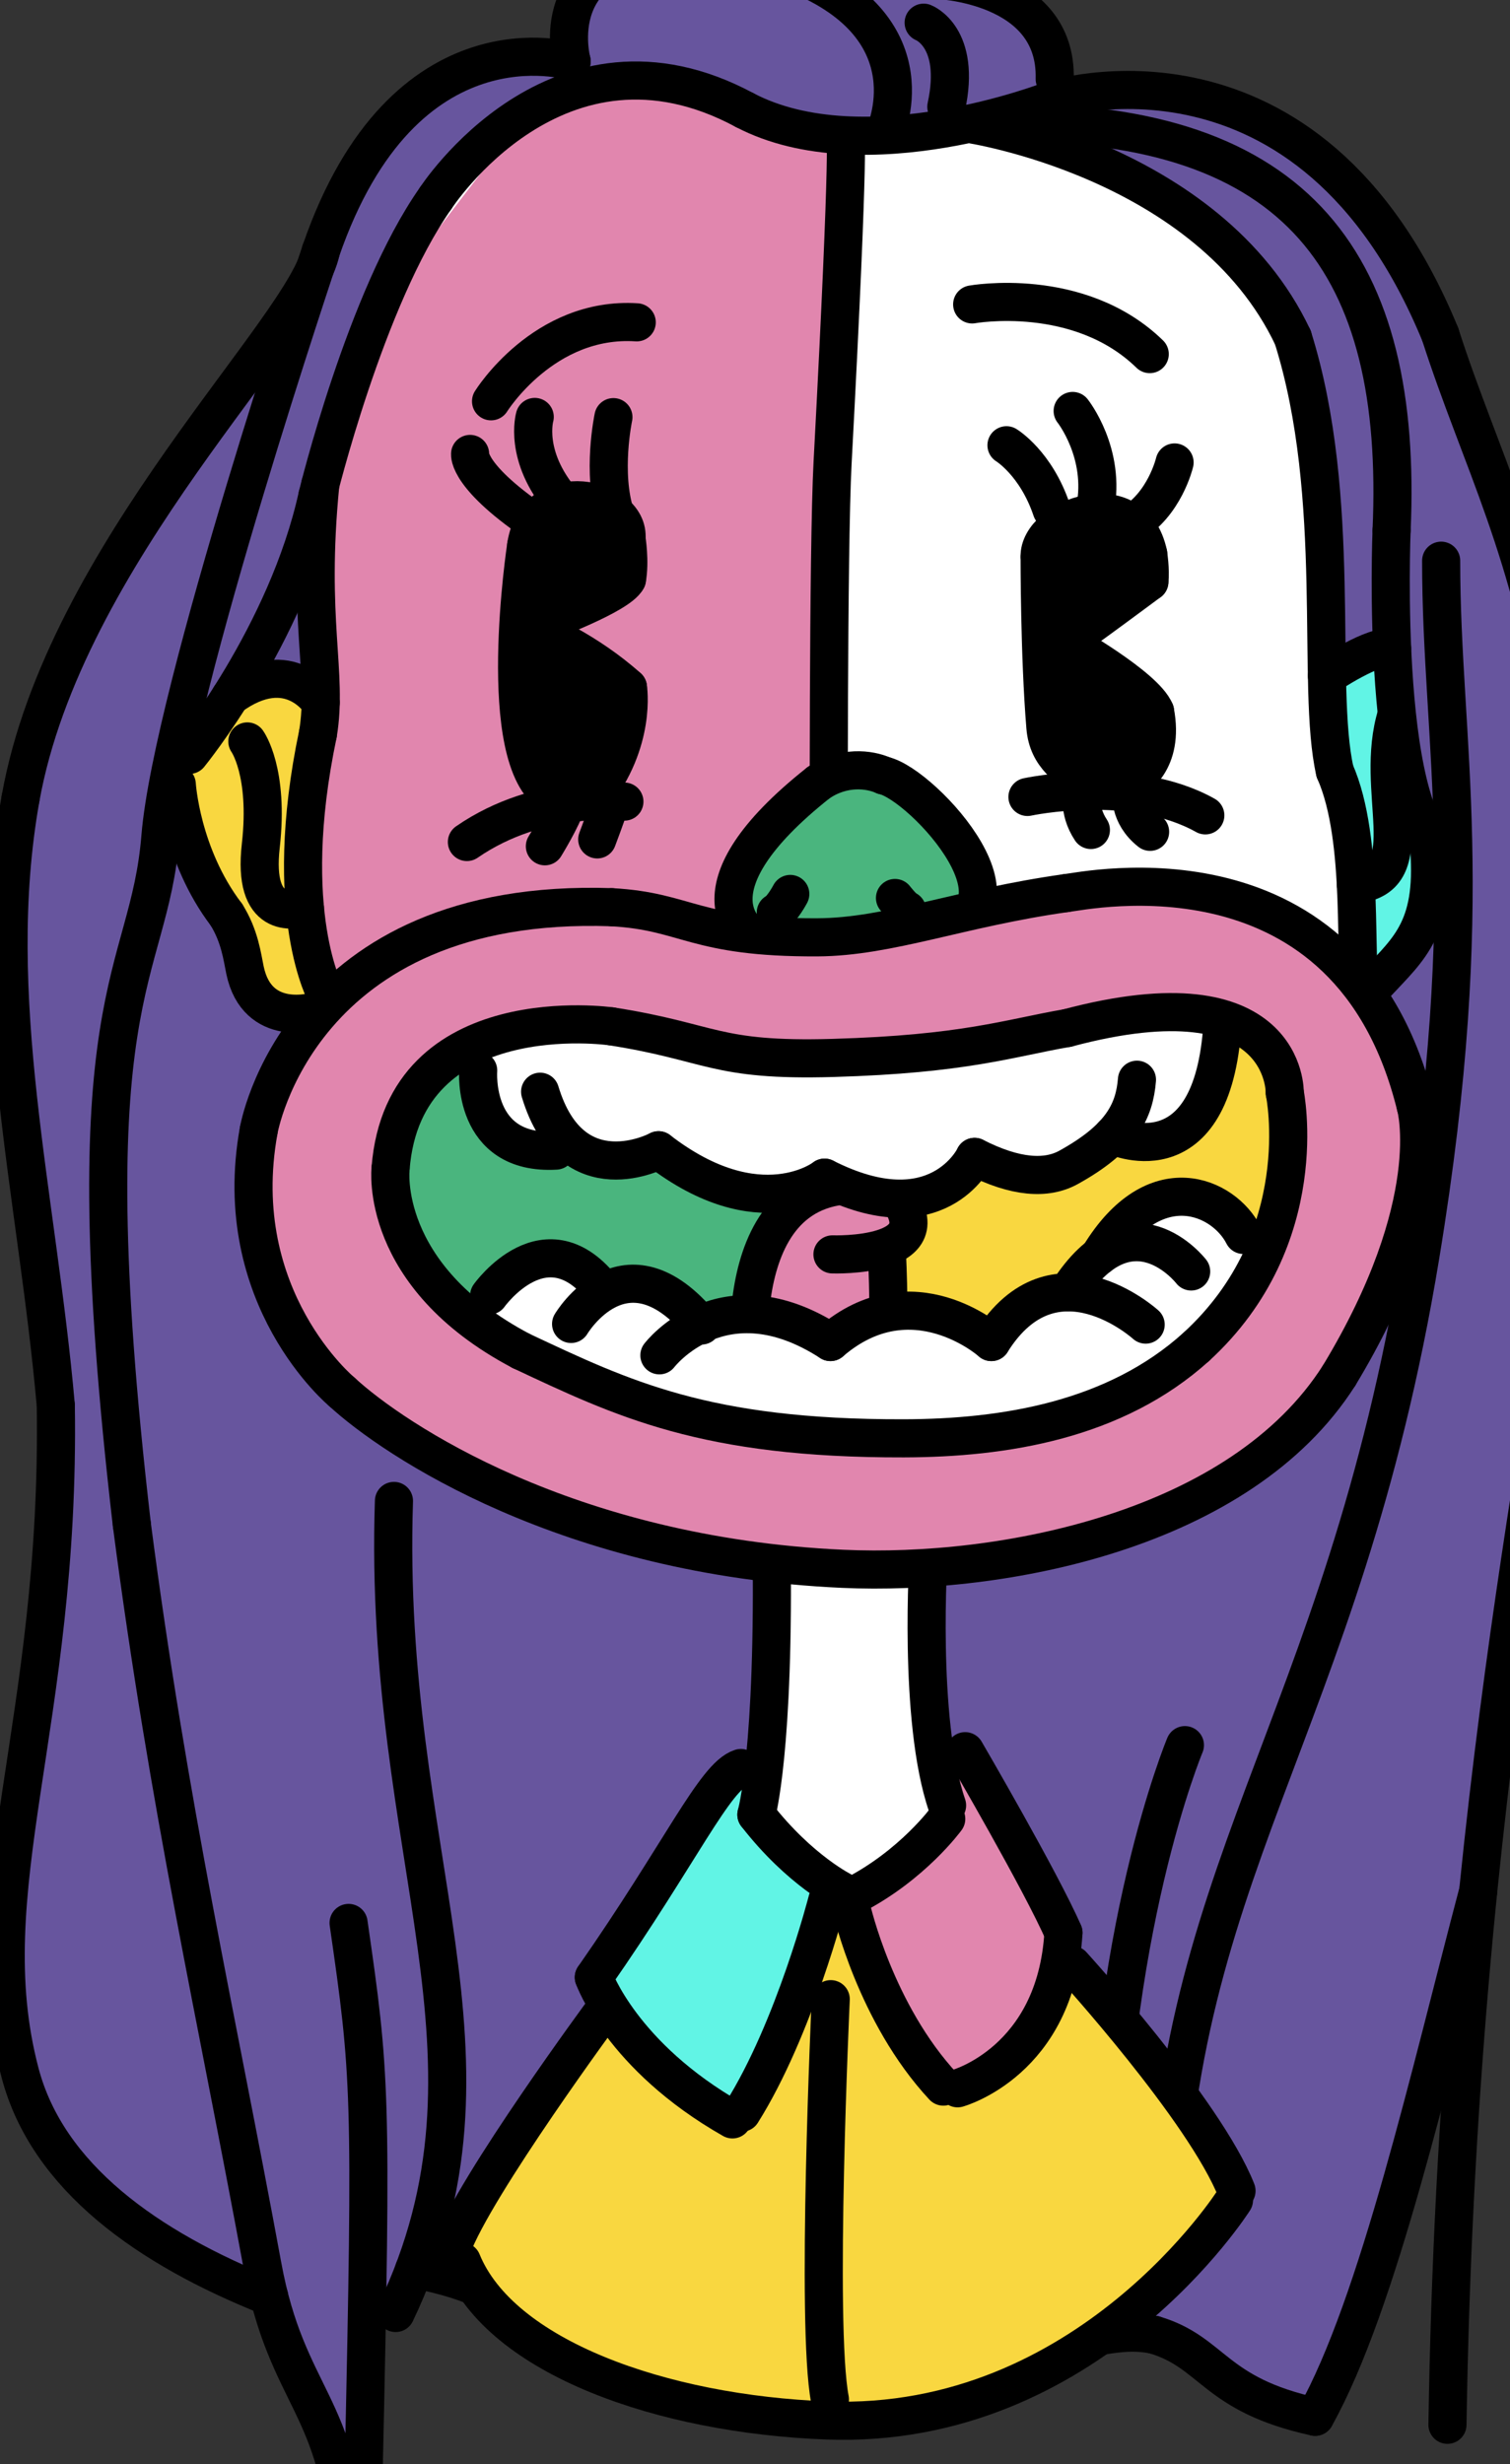 <?xml version="1.0" encoding="utf-8"?>
<!-- Generator: Adobe Illustrator 19.2.1, SVG Export Plug-In . SVG Version: 6.00 Build 0)  -->
<svg version="1.1" xmlns="http://www.w3.org/2000/svg" xmlns:xlink="http://www.w3.org/1999/xlink" x="0px" y="0px"
	 viewBox="0 0 337.006 549.587" style="enable-background:new 0 0 337.006 549.587;" xml:space="preserve">
<rect x="0" y="0" width="337.006" height="549.587" fill="#333333" stroke="none"/>
<g id="n3001">
	<g>
		<g>
			<polygon style="fill-rule:evenodd;clip-rule:evenodd;fill:#4AB57E;" points="149.507,-11.345 144.547,-18.36 145.06,-28.54 
				152.986,-31.871 156.335,-39.312 158.625,-46.834 167.872,-57.737 180.47,-61.795 194.12,-61.245 206.28,-56.057 
				214.995,-46.298 218.796,-40.971 217.759,-32.694 222.921,-24.846 222.237,-15.932 213.6,-8.951 208.767,-4.498 199.955,-5.061 
				189.348,-5.013 172.291,-6.44 159.703,-8.784 149.507,-11.345 			"/>
			<path style="fill-rule:evenodd;clip-rule:evenodd;fill:#67559E;" d="M131.508,19.201l-7.081-6.162l-1.445-7.93l4.645-6.014
				l8.242-4.562l15.631-5.378l8.204,2.06l9.848,1.834l8.24,1.17l11.557,0.768l10.607-0.048c0,0,6.74,0.431,7.776,0.497
				c1.036,0.065,10.422,1.655,10.422,1.655l7.58,2.062l5.711,5.967l3.118,5.898l0.831,6.608l-0.75,4.688l-8.315,2.743l-11.098,2.764
				l-11.791,1.869l-11.079,0.588l-11.226-0.904l-10.248-2.706l-11.015-5.076l-9.763-2.864l-9.698-0.745L131.508,19.201
				L131.508,19.201z"/>
			<path style="fill-rule:evenodd;clip-rule:evenodd;fill:#FFFFFF;" d="M72.829,222.001L69,209.492l-1.365-16.408l1.062-16.053
				l2.409-14.314l1.252-15.812l-1.824-13.287l1.261-13.338l1.061-17.269l5.159-16.847l7.744-20.517l11.447-21.396l14.69-15.376
				c0,0,15.004-8.326,16.027-8.65c1.024-0.325,16.076-1.967,16.076-1.967l17.454,3.994l14.557,5.768l16.35,2.258l15.319-1.125
				l15.066-3.101c0,0,9.437,7.598,9.738,6.663c0.302-0.934,16.171,5.359,16.171,5.359l16.103,9.464l13.861,12.568l9.365,11.796
				l2.703,11.075l3.425,19.517l1.457,19.124l0.436,18.908l0.531,20.619l2.038,12.464l2.996,12.416l1.236,16.172l0.245,11.053
				L303.828,225C303.828,225,161.233,253.217,72.829,222.001L72.829,222.001z"/>
			<g>
				<defs>
					<polygon id="SVGID_1_" points="69.906,319.929 74.323,309.744 83.241,296.213 97.841,286.031 109.149,278.353 125.309,276.506 
						139.93,278.861 151.465,279.813 146.067,260.096 150.171,243.227 161.816,228.407 177.448,215.719 189.278,213.286 
						200.743,221.019 214.834,237.242 222.434,253.085 225.432,263.597 221.516,274.258 222.159,278.637 236.79,274.704 
						252.108,273.058 270.375,275.242 286.388,282.68 296.334,291.66 305.244,305.012 310.062,316.305 313.528,310.766 
						312.247,293.774 307.374,275.377 301.754,264.764 305.605,245.017 309.452,213.014 310.702,179.909 309.363,151.071 
						305.335,121.902 297.526,91.22 286.543,63.875 272.934,40.706 252.632,18.95 230.574,6.342 207.679,29.153 186.247,30.403 
						170.886,26.668 143.999,18.259 125.356,21.437 110.532,34.431 96.501,52.726 83.981,78.295 75.621,103.701 70.042,129.572 
						67.428,150.891 66.38,171.134 66.808,199.747 68.73,229.234 70.593,257.627 71.106,275.771 69.697,286.501 66.309,299.526 
						64.626,313.684 69.906,319.929 					"/>
				</defs>
				<clipPath id="SVGID_2_">
					<use xlink:href="#SVGID_1_"  style="overflow:visible;"/>
				</clipPath>
				
					<rect x="11.785" y="-75.083" style="clip-path:url(#SVGID_2_);fill-rule:evenodd;clip-rule:evenodd;fill:#E186AE;" width="176.385" height="486.264"/>
			</g>
			
				<path style="fill-rule:evenodd;clip-rule:evenodd;fill:none;stroke:#000000;stroke-width:8.504;stroke-linecap:round;stroke-linejoin:round;stroke-miterlimit:22.926;" d="
				M188.513,31.059c0.201-2.482,1.278-2.39-2.692,72.113c-1.035,19.417-0.847,90.287-0.847,90.287"/>
			<path style="fill-rule:evenodd;clip-rule:evenodd;fill:#67559E;" d="M131.508,19.201l-6.036-5.252l-10.9-1.049l-11.969,3.287
				L90.667,24.2l-6.974,7.853l-6.12,9.878l-6.826,16.624L60.109,70.448L45.872,91.656l-17.762,27.758l-13.86,27.228L5.22,174.804
				L1.919,213l2.213,32.95l3.695,28.838l3.769,29.929l0.789,23.414l-1.618,26.841l-2.517,21.303l-3.879,26.174l-2.754,23.878
				l0.211,21.324l4.053,19.414l7.004,14.278l9.613,10.413l8.834,6.213l11.569,6.018l8.646,3.67l7.202-1.381l4.288,15.408
				l7.001,15.298l4.608,11.899l6.564,0.146l1.553-11.277l-1.05-12.389l0.213-11.429l7.283,0.021l3.242-7.785l9.564,2.335
				l10.992,4.969l8.951,7.07l8.244,5.016l8.593-0.018l10.17-7.298l7.368-8.083l7.706-4.216l8.599,0.599l6.219,4.489l8.504,7.264
				l8.481,2.989l9.452-1.628l6.319-4.4l9.148-3.381l8.212,4.064l4.549,4.427l7.646,1.274l12.032-1.342l6.793,1.299l10.72,6.917
				l6.736,4.717l7.699,3.497l8.392,2.23l4.182-16.233l9.903-14.196l4.809-20.427l6.706-24.606l3.744-14.484l5.252-8.378
				l-0.311-3.398l1.892-22.331l2.336-23.641l2.899-25.616l3.779-29.719l2.887-21.232l3.772-27.83l2.209-18.398l1.038-11.031
				l3.387,0.022l-0.318-37.333l-0.562-17.811l-1.693-26.484l-3.34-23.331l-3.442-15.728l-5.471-18.531l-5.915-16.438l-6.405-17.143
				l-10.483-25.409l-8.96-13.188l-12.896-12.215l-13.58-7.618l-19.079-4.699l-15.305,0.405l-4.502,8.999l4.318,5.491l12.311,6.38
				l12.821,9.058l10.929,10.557l7.528,9.482l3.309,14.527l3.359,21.226l0.988,15.724l0.311,14.801l0.163,10.874l13.305-4.583
				l2.029,11.616l2.242,15.981l6.957,16.438l-1.633,9.428l-2.522,9.778l-5.204,7.313l-7.595,7.932c0,0-128.578,31.36-231.285-2.331
				c-0.275-0.09-2.017,4.938-2.017,4.938l-8.055,0.043l-6.488-5.632l-2.218-8.568l-3.114-7.405l-4.787-7.636l-4.046-10.138
				l-2.229-11.289l1.685-8.44l7.812-7.354l5.133-8.129l5.628,0.549l5.312,0.311l6.707,2.935l-0.709-11.38l-0.567-14.434
				l0.295-11.458l2.105-14.528l3.68-12.016l4.072-12.281l5.63-14.173l7.279-14.521l9.924-12.294l12.143-11.469L131.508,19.201
				L131.508,19.201z"/>
			<polygon style="fill-rule:evenodd;clip-rule:evenodd;fill:#F9D740;" points="70.915,215.747 67.881,200.4 68.029,187.128 
				69.901,169.874 73.014,159.747 68.378,153.344 62.369,151.721 55.289,153.008 50.04,157.498 45.132,164.611 38.244,171.019 
				40.694,182.508 43.707,191.296 48.123,200.183 52.075,207.704 54.423,214.463 57.001,221.915 62.337,225.606 68.261,225.982 
				72.829,222.001 70.915,215.747 			"/>
			<polygon style="fill-rule:evenodd;clip-rule:evenodd;fill:#61F4E5;" points="296.114,149.055 304.272,146.104 309.418,144.472 
				311.304,154.413 312.569,164.078 313.69,172.068 317.022,183.035 319.143,192.454 319.014,197.934 317.514,206.717 
				312.074,214.145 303.549,220.772 302.995,210.739 302.601,197.275 301.842,188.106 299.939,177.836 297.117,167.394 
				296.291,156.184 296.114,149.055 			"/>
			
				<path style="fill:none;stroke:#000000;stroke-width:8.504;stroke-linecap:round;stroke-linejoin:round;stroke-miterlimit:22.926;" d="
				M158.143-44.623c1.075-8.134,10.011-16.871,25.884-17.447c14.156-0.515,29.775,5.549,34.679,25.322"/>
			
				<path style="fill:none;stroke:#000000;stroke-width:8.504;stroke-linecap:round;stroke-linejoin:round;stroke-miterlimit:22.926;" d="
				M155.329-36.748c-0.31-7.346,20.478-5.704,38.438-11.812"/>
			
				<path style="fill:none;stroke:#000000;stroke-width:8.504;stroke-linecap:round;stroke-linejoin:round;stroke-miterlimit:22.926;" d="
				M150.643-31.873c0,0,42,0.375,50.438-6"/>
			
				<path style="fill:none;stroke:#000000;stroke-width:8.504;stroke-linecap:round;stroke-linejoin:round;stroke-miterlimit:22.926;" d="
				M205.955-18.748c0,0-25.707,3.582-46.323-13.209"/>
			
				<path style="fill:none;stroke:#000000;stroke-width:8.504;stroke-linecap:round;stroke-linejoin:round;stroke-miterlimit:22.926;" d="
				M152.143-10.873c-8.25,0.938-12.938-20.438-1.5-21"/>
			
				<path style="fill:none;stroke:#000000;stroke-width:8.504;stroke-linecap:round;stroke-linejoin:round;stroke-miterlimit:22.926;" d="
				M211.955-34.498c8.625-0.188,21.187,18.938-3.188,30"/>
			
				<path style="fill:none;stroke:#000000;stroke-width:8.504;stroke-linecap:round;stroke-linejoin:round;stroke-miterlimit:22.926;" d="
				M127.579,13.689c0,0-6.645-24.533,24.563-24.562"/>
			
				<path style="fill:none;stroke:#000000;stroke-width:8.504;stroke-linecap:round;stroke-linejoin:round;stroke-miterlimit:22.926;" d="
				M208.767-4.498c0,0-33.562,0.937-56.625-6.375"/>
			
				<path style="fill:none;stroke:#000000;stroke-width:8.504;stroke-linecap:round;stroke-linejoin:round;stroke-miterlimit:22.926;" d="
				M208.767-4.498c0,0,27.188,0.75,26.625,22.125"/>
			
				<path style="fill:none;stroke:#000000;stroke-width:8.504;stroke-linecap:round;stroke-linejoin:round;stroke-miterlimit:22.926;" d="
				M206.143,5.064c0,0,8.437,3.188,5.062,18.75"/>
			
				<path style="fill:none;stroke:#000000;stroke-width:8.504;stroke-linecap:round;stroke-linejoin:round;stroke-miterlimit:22.926;" d="
				M197.33,30.002c0,0,11.069-23.349-19.539-35.782"/>
			
				<path style="fill:none;stroke:#000000;stroke-width:8.504;stroke-linecap:round;stroke-linejoin:round;stroke-miterlimit:22.926;" d="
				M234.643,22.314c0,0-41.625,16.314-68.438,2.25"/>
			
				<path style="fill:none;stroke:#000000;stroke-width:8.504;stroke-linecap:round;stroke-linejoin:round;stroke-miterlimit:22.926;" d="
				M97.205,44.252c0,0,27.187-42.188,69-19.688"/>
			
				<path style="fill:none;stroke:#000000;stroke-width:8.504;stroke-linecap:round;stroke-linejoin:round;stroke-miterlimit:22.926;" d="
				M70.861,110.533c0,0,10.688-44.062,26.345-66.281"/>
			
				<path style="fill:none;stroke:#000000;stroke-width:8.504;stroke-linecap:round;stroke-linejoin:round;stroke-miterlimit:22.926;" d="
				M127.579,13.689c0,0-37.406-11.532-55.969,42.28"/>
			
				<path style="fill:none;stroke:#000000;stroke-width:8.504;stroke-linecap:round;stroke-linejoin:round;stroke-miterlimit:22.926;" d="
				M42.267,168.376c0,0,21.75-26.623,28.594-57.843"/>
			
				<path style="fill:none;stroke:#000000;stroke-width:8.504;stroke-linecap:round;stroke-linejoin:round;stroke-miterlimit:22.926;" d="
				M72.829,222.001c0,0-10.313-18.188-1.875-58.312"/>
			
				<path style="fill:none;stroke:#000000;stroke-width:8.504;stroke-linecap:round;stroke-linejoin:round;stroke-miterlimit:22.926;" d="
				M71.484,108.082c-3,30.375,1.737,42.062-0.529,55.606"/>
			
				<path style="fill:none;stroke:#000000;stroke-width:8.504;stroke-linecap:round;stroke-linejoin:round;stroke-miterlimit:22.926;" d="
				M71.578,156.748c0,0-6.874-11.05-20.155-1.398"/>
			
				<path style="fill:none;stroke:#000000;stroke-width:8.504;stroke-linecap:round;stroke-linejoin:round;stroke-miterlimit:22.926;" d="
				M55.204,165.376c0,0,4.874,6.75,3,23.25c-1.875,16.5,7.308,14.47,9.841,13.797"/>
			
				<path style="fill:none;stroke:#000000;stroke-width:8.504;stroke-linecap:round;stroke-linejoin:round;stroke-miterlimit:22.926;" d="
				M39.454,174.938c0,0,0.937,15.75,11.062,29.062"/>
			
				<path style="fill:none;stroke:#000000;stroke-width:8.504;stroke-linecap:round;stroke-linejoin:round;stroke-miterlimit:22.926;" d="
				M70.392,225.563c0,0-12.985,3.949-15.721-9.198c-0.594-2.851-1.155-7.602-4.154-12.364"/>
			
				<path style="fill:none;stroke:#000000;stroke-width:8.504;stroke-linecap:round;stroke-linejoin:round;stroke-miterlimit:22.926;" d="
				M264.454,389.251c0,0-17.625,42-17.625,108"/>
			
				<path style="fill:none;stroke:#000000;stroke-width:8.504;stroke-linecap:round;stroke-linejoin:round;stroke-miterlimit:22.926;" d="
				M71.611,55.97c-3.376,17.25-57.281,67.405-67.031,122.155"/>
			
				<path style="fill:none;stroke:#000000;stroke-width:8.504;stroke-linecap:round;stroke-linejoin:round;stroke-miterlimit:22.926;" d="
				M12.454,313.5c-4.126-46.875-15.75-90.938-7.875-135.375"/>
			
				<path style="fill:none;stroke:#000000;stroke-width:8.504;stroke-linecap:round;stroke-linejoin:round;stroke-miterlimit:22.926;" d="
				M60.072,512.235c-27.177-10.811-49.478-26.651-55.598-49.901c-10.739-40.797,9.055-77.718,7.98-148.834"/>
			
				<path style="fill:none;stroke:#000000;stroke-width:8.504;stroke-linecap:round;stroke-linejoin:round;stroke-miterlimit:22.926;" d="
				M71.611,55.97c0,0-33.188,98.436-35.813,130.686s-20.249,34.125-6.375,153.375"/>
			
				<path style="fill:none;stroke:#000000;stroke-width:8.504;stroke-linecap:round;stroke-linejoin:round;stroke-miterlimit:22.926;" d="
				M77.797,428.906c4.875,33.75,5.25,37.5,3.375,121.875"/>
			
				<path style="fill:none;stroke:#000000;stroke-width:8.504;stroke-linecap:round;stroke-linejoin:round;stroke-miterlimit:22.926;" d="
				M87.922,334.781c-2.624,79.875,27.751,123.75,0.375,181.125"/>
			
				<path style="fill:none;stroke:#000000;stroke-width:8.504;stroke-linecap:round;stroke-linejoin:round;stroke-miterlimit:22.926;" d="
				M77.797,569.531c-1.729-33.518-13.734-34.377-19.207-64.105c-10.31-55.995-20.936-102.266-29.168-165.395"/>
			
				<path style="fill:none;stroke:#000000;stroke-width:8.504;stroke-linecap:round;stroke-linejoin:round;stroke-miterlimit:22.926;" d="
				M216.165,27.625c0,0,53.632,7.906,72.382,47.656"/>
			
				<path style="fill:none;stroke:#000000;stroke-width:8.504;stroke-linecap:round;stroke-linejoin:round;stroke-miterlimit:22.926;" d="
				M297.922,172.031c-4.312-18.938,1.875-60.938-9.375-96.75"/>
			
				<path style="fill:none;stroke:#000000;stroke-width:8.504;stroke-linecap:round;stroke-linejoin:round;stroke-miterlimit:22.926;" d="
				M303.828,225c-1.875-10.688,0.938-37.5-5.906-52.969"/>
			
				<path style="fill:none;stroke:#000000;stroke-width:8.504;stroke-linecap:round;stroke-linejoin:round;stroke-miterlimit:22.926;" d="
				M307.391,219.188c7.125-7.688,13.312-12.375,11.438-31.5"/>
			
				<path style="fill:none;stroke:#000000;stroke-width:8.504;stroke-linecap:round;stroke-linejoin:round;stroke-miterlimit:22.926;" d="
				M302.601,197.275c15-1.688,3.789-20.825,9.103-37.9"/>
			
				<path style="fill:none;stroke:#000000;stroke-width:8.504;stroke-linecap:round;stroke-linejoin:round;stroke-miterlimit:22.926;" d="
				M310.578,118.312c0,0-2.812,67.501,13.125,72.001"/>
			
				<path style="fill:none;stroke:#000000;stroke-width:8.504;stroke-linecap:round;stroke-linejoin:round;stroke-miterlimit:22.926;" d="
				M296.144,150.753c0,0,10.734-7.293,14.553-6.18"/>
			
				<path style="fill:none;stroke:#000000;stroke-width:8.504;stroke-linecap:round;stroke-linejoin:round;stroke-miterlimit:22.926;" d="
				M224.516,27.374c65.541-0.549,88.689,31.875,86.062,90.938"/>
			
				<path style="fill:none;stroke:#000000;stroke-width:8.504;stroke-linecap:round;stroke-linejoin:round;stroke-miterlimit:22.926;" d="
				M234.643,22.314c0,0,57.625-18.777,86.811,52.31"/>
			
				<path style="fill:none;stroke:#000000;stroke-width:8.504;stroke-linecap:round;stroke-linejoin:round;stroke-miterlimit:22.926;" d="
				M347.891,163.313c-5.812-40.312-17.49-60.855-26.438-88.688"/>
			
				<path style="fill:none;stroke:#000000;stroke-width:8.504;stroke-linecap:round;stroke-linejoin:round;stroke-miterlimit:22.926;" d="
				M352.016,258.938c0,0,0.666-66.689-4.125-95.625"/>
			
				<path style="fill:none;stroke:#000000;stroke-width:8.504;stroke-linecap:round;stroke-linejoin:round;stroke-miterlimit:22.926;" d="
				M323.047,540.843c2.25-145.124,24.924-230.865,28.969-281.905"/>
			
				<path style="fill:none;stroke:#000000;stroke-width:8.504;stroke-linecap:round;stroke-linejoin:round;stroke-miterlimit:22.926;" d="
				M321.64,125.062c-0.02,41.023,8.701,73.981-4.629,154.981c-17.624,107.096-56.499,137.511-56.871,226.019"/>
			
				<path style="fill:none;stroke:#000000;stroke-width:8.504;stroke-linecap:round;stroke-linejoin:round;stroke-miterlimit:22.926;" d="
				M329.909,421.824c-10.766,40.703-22.281,92.036-36.394,117.237"/>
			
				<path style="fill:none;stroke:#000000;stroke-width:8.504;stroke-linecap:round;stroke-linejoin:round;stroke-miterlimit:22.926;" d="
				M257.609,520.78c13.312,3.938,13.125,13.312,35.906,18.281"/>
			
				<path style="fill:none;stroke:#000000;stroke-width:8.504;stroke-linecap:round;stroke-linejoin:round;stroke-miterlimit:22.926;" d="
				M233.525,520.364c6.938,3.75,14.146-1.647,24.084,0.416"/>
			
				<path style="fill:none;stroke:#000000;stroke-width:8.504;stroke-linecap:round;stroke-linejoin:round;stroke-miterlimit:22.926;" d="
				M205.296,519.655c4.247-1.942,7.044-6.764,13.508-6.852c4.524-0.062,9.671,1.249,14.721,7.562"/>
			
				<path style="fill:none;stroke:#000000;stroke-width:8.504;stroke-linecap:round;stroke-linejoin:round;stroke-miterlimit:22.926;" d="
				M178.859,511.03c0,0,12.145,15.452,26.438,8.625"/>
			
				<path style="fill:none;stroke:#000000;stroke-width:8.504;stroke-linecap:round;stroke-linejoin:round;stroke-miterlimit:22.926;" d="
				M151.109,515.718c0,0,13.5-19.5,27.75-4.687"/>
			
				<path style="fill:none;stroke:#000000;stroke-width:8.504;stroke-linecap:round;stroke-linejoin:round;stroke-miterlimit:22.926;" d="
				M92.452,506.167c28.981,5.263,27.512,18.885,40.846,19.907c7.6,0.582,12.55-3.901,17.811-10.357"/>
		</g>
		<g>
			<polygon style="fill-rule:evenodd;clip-rule:evenodd;" points="121.204,175.633 118.592,171.314 116.599,164.273 
				115.575,155.143 115.436,145.604 116.008,134.552 116.999,124.862 118.543,117.863 121.561,113.94 128.142,111.589 
				135.726,113.43 138.953,116.483 139.978,121.299 140.107,127.912 137.671,131.325 129.216,135.735 121.866,138.738 
				122.134,141.508 128.362,144.804 135.267,149.356 140.145,153.32 140.14,159.293 138.866,165.459 137.019,170.217 
				133.284,176.428 130.036,178.835 126.388,179.272 121.204,175.633 			"/>
			<polygon style="fill-rule:evenodd;clip-rule:evenodd;" points="232.326,143.211 232.123,134.618 232.03,126.13 233.198,120.457 
				237.437,116.633 246.301,114.383 253.302,116.329 256.263,123.549 255.523,130.501 247.316,136.557 240.673,141.373 
				240.925,144.949 247.547,149.208 255.387,155.453 257.79,158.691 258.196,163.599 257.732,166.843 256.088,170.591 
				252.996,173.616 249.634,176.57 243.318,175.124 236.619,169.655 233.313,162.189 232.652,151.738 232.326,143.211 			"/>
			
				<path style="fill:none;stroke:#000000;stroke-width:8.504;stroke-linecap:round;stroke-linejoin:round;stroke-miterlimit:22.926;" d="
				M216.97,67.9c0,0,23.85-4.296,39.632,11.081"/>
			
				<path style="fill:none;stroke:#000000;stroke-width:8.504;stroke-linecap:round;stroke-linejoin:round;stroke-miterlimit:22.926;" d="
				M109.593,89.508c0,0,11.758-18.97,32.515-17.612"/>
			
				<path style="fill:none;stroke:#000000;stroke-width:8.504;stroke-linecap:round;stroke-linejoin:round;stroke-miterlimit:22.926;" d="
				M136.905,93.043c0,0-2.657,12.469,0.495,21.971"/>
			
				<path style="fill:none;stroke:#000000;stroke-width:8.504;stroke-linecap:round;stroke-linejoin:round;stroke-miterlimit:22.926;" d="
				M119.345,93c0,0-2.546,8.678,6.134,18.856"/>
			
				<path style="fill:none;stroke:#000000;stroke-width:8.504;stroke-linecap:round;stroke-linejoin:round;stroke-miterlimit:22.926;" d="
				M104.918,101.25c0,0-0.759,5.165,15.793,16.134"/>
			
				<path style="fill:none;stroke:#000000;stroke-width:8.504;stroke-linecap:round;stroke-linejoin:round;stroke-miterlimit:22.926;" d="
				M139.817,120.131c0.868-9.108-19.944-14.103-22.386,1.546"/>
			
				<path style="fill:none;stroke:#000000;stroke-width:8.504;stroke-linecap:round;stroke-linejoin:round;stroke-miterlimit:22.926;" d="
				M121.866,138.738c0,0,16.269-6.033,18.057-9.546"/>
			
				<path style="fill:none;stroke:#000000;stroke-width:8.504;stroke-linecap:round;stroke-linejoin:round;stroke-miterlimit:22.926;" d="
				M139.817,120.131c0,0,0.853,5.079,0.105,9.062"/>
			
				<path style="fill:none;stroke:#000000;stroke-width:8.504;stroke-linecap:round;stroke-linejoin:round;stroke-miterlimit:22.926;" d="
				M117.431,121.677c0,0-7.314,47.853,5.847,55.691"/>
			
				<path style="fill:none;stroke:#000000;stroke-width:8.504;stroke-linecap:round;stroke-linejoin:round;stroke-miterlimit:22.926;" d="
				M140.145,153.32c0,0,2.02,12.096-7.831,24.368"/>
			
				<path style="fill:none;stroke:#000000;stroke-width:8.504;stroke-linecap:round;stroke-linejoin:round;stroke-miterlimit:22.926;" d="
				M120.727,140.877c0,0,10.264,4.243,19.417,12.443"/>
			
				<path style="fill:none;stroke:#000000;stroke-width:8.504;stroke-linecap:round;stroke-linejoin:round;stroke-miterlimit:22.926;" d="
				M139.354,178.796c0,0-18.764-2.297-35.152,9.012"/>
			
				<path style="fill:none;stroke:#000000;stroke-width:8.504;stroke-linecap:round;stroke-linejoin:round;stroke-miterlimit:22.926;" d="
				M133.292,187.223c0,0,2.139-5.631,3.074-8.605"/>
			
				<path style="fill:none;stroke:#000000;stroke-width:8.504;stroke-linecap:round;stroke-linejoin:round;stroke-miterlimit:22.926;" d="
				M121.608,188.761c0,0,3.897-6.313,4.78-9.489"/>
			
				<path style="fill:none;stroke:#000000;stroke-width:8.504;stroke-linecap:round;stroke-linejoin:round;stroke-miterlimit:22.926;" d="
				M224.629,99.314c0,0,6.582,3.994,10.081,14.401"/>
			
				<path style="fill:none;stroke:#000000;stroke-width:8.504;stroke-linecap:round;stroke-linejoin:round;stroke-miterlimit:22.926;" d="
				M239.399,91.667c0,0,7.499,9.436,5.009,21.903"/>
			
				<path style="fill:none;stroke:#000000;stroke-width:8.504;stroke-linecap:round;stroke-linejoin:round;stroke-miterlimit:22.926;" d="
				M262.147,103.149c0,0-2.201,9.431-9.829,13.789"/>
			
				<path style="fill:none;stroke:#000000;stroke-width:8.504;stroke-linecap:round;stroke-linejoin:round;stroke-miterlimit:22.926;" d="
				M229.31,177.758c0,0,23.338-5.047,39.696,4.107"/>
			
				<path style="fill:none;stroke:#000000;stroke-width:8.504;stroke-linecap:round;stroke-linejoin:round;stroke-miterlimit:22.926;" d="
				M252.535,176.855c0,0-0.757,4.813,4.15,8.68"/>
			
				<path style="fill:none;stroke:#000000;stroke-width:8.504;stroke-linecap:round;stroke-linejoin:round;stroke-miterlimit:22.926;" d="
				M241.664,176.411c0,0-1.276,4.063,1.804,8.715"/>
			
				<path style="fill:none;stroke:#000000;stroke-width:8.504;stroke-linecap:round;stroke-linejoin:round;stroke-miterlimit:22.926;" d="
				M232.024,124.213c-0.296-8.636,20.823-16.68,24.239-0.664"/>
			
				<path style="fill:none;stroke:#000000;stroke-width:8.504;stroke-linecap:round;stroke-linejoin:round;stroke-miterlimit:22.926;" d="
				M256.523,129.759c0,0-15.382,11.446-18.53,13.463"/>
			
				<path style="fill:none;stroke:#000000;stroke-width:8.504;stroke-linecap:round;stroke-linejoin:round;stroke-miterlimit:22.926;" d="
				M256.263,123.549c0,0,0.554,3.478,0.26,6.211"/>
			
				<path style="fill:none;stroke:#000000;stroke-width:8.504;stroke-linecap:round;stroke-linejoin:round;stroke-miterlimit:22.926;" d="
				M232.024,124.213c0,0-0.034,22.026,1.289,37.976c0.544,6.55,5.008,9.126,10.006,12.936"/>
			
				<path style="fill:none;stroke:#000000;stroke-width:8.504;stroke-linecap:round;stroke-linejoin:round;stroke-miterlimit:22.926;" d="
				M237.993,143.222c0,0,17.54,9.894,19.797,15.468"/>
			
				<path style="fill:none;stroke:#000000;stroke-width:8.504;stroke-linecap:round;stroke-linejoin:round;stroke-miterlimit:22.926;" d="
				M252.996,173.616c0,0,6.97-3.59,4.795-14.926"/>
		</g>
		<path style="fill-rule:evenodd;clip-rule:evenodd;fill:#4AB57E;" d="M76.981,282.964c0,0-13.5-17.5-4.5-32.5s19-28,43.5-34
			s73,2.5,73,2.5l0.5,114.5c0,0-31.5-0.5-53.5-11.5S76.981,282.964,76.981,282.964z"/>
		<path style="fill-rule:evenodd;clip-rule:evenodd;fill:#F9D740;" d="M225.981,329.464c9.5-1.5,49.5-1,62-35.5s19.5-44.5,6.5-60.5
			s-25.5-26.5-58-20.5s-49.5,6.5-49.5,6.5l2.5,114L225.981,329.464z"/>
	</g>
</g>
<g id="n3002">
	<g>
		<polygon style="fill-rule:evenodd;clip-rule:evenodd;fill:#F9D740;" points="134.969,448.163 141.974,455.596 149.902,463.327 
			157.316,468.917 163.469,472.725 168.223,468.864 172.971,457.097 176.699,448.166 180.933,436.292 184.203,425.479 
			185.484,420.365 188.31,422.006 191.478,430.811 196.047,442.852 202.086,454.26 210.531,465.413 216.586,464.678 
			225.322,458.816 230.892,452.206 235.492,442.095 242.219,442.35 247.607,448.319 255.701,457.87 264.275,468.963 
			270.094,477.523 275.969,488.663 270.822,496.983 262.248,506.651 249.801,517.769 234.457,527.888 216.25,535.663 
			199.383,539.283 187.721,539.944 176.316,539.376 163.117,537.763 148.357,534.643 134.236,530.02 123.598,523.802 
			114.473,518.894 105.461,509.006 101.256,500.352 107.127,489.204 113.967,478.31 122.094,466.25 127.904,457.955 
			134.969,448.163 		"/>
		<polygon style="fill-rule:evenodd;clip-rule:evenodd;fill:#61F4E5;" points="170.402,395.213 165.344,394.35 160.476,398.543 
			154.486,407.264 148.508,416.783 143.037,425.38 136.535,433.239 132.531,441.038 137.279,449.614 143.752,457.537 
			152.629,465.531 161.305,471.387 163.469,472.725 169.396,465.957 174.146,454.421 178.328,443.834 182.568,430.885 
			186.898,421.185 180.223,415.052 172.359,409.005 168.81,404.756 170.402,395.213 		"/>
		<polygon style="fill-rule:evenodd;clip-rule:evenodd;fill:#E186AE;" points="190.56,422.756 190.674,428.57 193.924,437.776 
			199.066,448.556 205.488,459.299 210.531,465.413 216.586,464.678 224.437,459.605 230.892,452.206 234.584,444.091 
			236.857,435.838 237.344,431.1 232.156,420.591 225.639,408.592 220.625,399.678 215.406,390.6 209.221,394.324 210.556,400.063 
			211.185,405.693 205.396,412.078 197.992,418.215 190.56,422.756 		"/>
		<path style="fill-rule:evenodd;clip-rule:evenodd;fill:#FFFFFF;" d="M172.185,343.256c0,0,22.902-10.859,35.062,3.375
			l-0.381,9.902l-0.021,10.716l0.5,11.821l1.182,11.149c0,0,1.17,5.908,1.361,6.974c0.191,1.066,1.297,8.5,1.297,8.5l-5.789,6.385
			l-9.402,7.505l-5.434,3.173l-6.963-2.454l-8.248-8.158l-6.539-7.388l1.787-11.273l0.908-10.908l0.578-13.274l0.191-13.496
			l-0.025-7.505L172.185,343.256L172.185,343.256z"/>
		
			<path style="fill:none;stroke:#000000;stroke-width:8.504;stroke-linecap:round;stroke-linejoin:round;stroke-miterlimit:22.926;" d="
			M134.969,448.163c0,0-29.062,39.375-34.125,53.25"/>
		
			<path style="fill:none;stroke:#000000;stroke-width:8.504;stroke-linecap:round;stroke-linejoin:round;stroke-miterlimit:22.926;" d="
			M239.317,438.286c0,0,29.526,32.377,36.651,50.377"/>
		
			<path style="fill:none;stroke:#000000;stroke-width:8.504;stroke-linecap:round;stroke-linejoin:round;stroke-miterlimit:22.926;" d="
			M275.406,490.725c0,0-32.492,51.325-90.781,49.153c-36.977-1.378-72.838-14.149-81.531-35.466"/>
		
			<path style="fill:none;stroke:#000000;stroke-width:8.504;stroke-linecap:round;stroke-linejoin:round;stroke-miterlimit:22.926;" d="
			M132.531,441.038c0,0,6.188,17.625,30.938,31.688"/>
		
			<path style="fill:none;stroke:#000000;stroke-width:8.504;stroke-linecap:round;stroke-linejoin:round;stroke-miterlimit:22.926;" d="
			M213.719,465.788c0,0,21.938-6,23.625-34.688"/>
		
			<path style="fill:none;stroke:#000000;stroke-width:8.504;stroke-linecap:round;stroke-linejoin:round;stroke-miterlimit:22.926;" d="
			M215.406,390.6c0,0,17.062,29.25,21.938,40.5"/>
		
			<path style="fill:none;stroke:#000000;stroke-width:8.504;stroke-linecap:round;stroke-linejoin:round;stroke-miterlimit:22.926;" d="
			M165.344,394.35c-5.812,1.874-13.312,18.75-32.812,46.688"/>
		
			<path style="fill:none;stroke:#000000;stroke-width:8.504;stroke-linecap:round;stroke-linejoin:round;stroke-miterlimit:22.926;" d="
			M184.656,423.788c0,0-7.312,28.688-19.125,47.438"/>
		
			<path style="fill:none;stroke:#000000;stroke-width:8.504;stroke-linecap:round;stroke-linejoin:round;stroke-miterlimit:22.926;" d="
			M190.094,425.85c0,0,5.25,23.25,20.438,39.562"/>
		
			<path style="fill:none;stroke:#000000;stroke-width:8.504;stroke-linecap:round;stroke-linejoin:round;stroke-miterlimit:22.926;" d="
			M185.406,445.913c0,0-3.375,72.75-0.188,89.25"/>
		
			<path style="fill:none;stroke:#000000;stroke-width:8.504;stroke-linecap:round;stroke-linejoin:round;stroke-miterlimit:22.926;" d="
			M168.81,404.756c0,0,4.125-14.25,3.375-61.5"/>
		
			<path style="fill:none;stroke:#000000;stroke-width:8.504;stroke-linecap:round;stroke-linejoin:round;stroke-miterlimit:22.926;" d="
			M207.248,346.631c0,0-2.438,36.938,4.125,56.062"/>
		
			<path style="fill:none;stroke:#000000;stroke-width:8.504;stroke-linecap:round;stroke-linejoin:round;stroke-miterlimit:22.926;" d="
			M188.31,422.006c0,0-9.75-4.688-19.5-17.25"/>
		
			<path style="fill:none;stroke:#000000;stroke-width:8.504;stroke-linecap:round;stroke-linejoin:round;stroke-miterlimit:22.926;" d="
			M211.185,405.693c0,0-7.5,10.312-20.625,17.062"/>
	</g>
</g>
<g id="n3003">
	<g>
		<path style="fill-rule:evenodd;clip-rule:evenodd;fill:#E186AE;" d="M167.511,306.024l1.773-24.262l3.276-9.317l6.141-5.953
			l11.694-0.431l7.864,0.398l3.969,3.948c0,0,1.582,6.488,0.649,5.99c-0.934-0.498-4.918,3.325-4.918,3.325l0.976,6.792
			l-0.841,17.108l-8.438,2.681l-9.827,5.163l-6.13-3.373L167.511,306.024L167.511,306.024z"/>
		
			<path style="fill:none;stroke:#000000;stroke-width:8.504;stroke-linecap:round;stroke-linejoin:round;stroke-miterlimit:22.926;" d="
			M185.792,279.786c0,0,25.448,0.894,13.998-13.576"/>
		
			<path style="fill:none;stroke:#000000;stroke-width:8.504;stroke-linecap:round;stroke-linejoin:round;stroke-miterlimit:22.926;" d="
			M197.959,279.721c0,0,0.979,20.017-0.478,23.919"/>
		
			<path style="fill:none;stroke:#000000;stroke-width:8.504;stroke-linecap:round;stroke-linejoin:round;stroke-miterlimit:22.926;" d="
			M167.511,306.024c0,0-6.03-48.649,30.97-40.882"/>
	</g>
</g>
<g id="n3004">
	<g>
		<g>
			<path style="fill-rule:evenodd;clip-rule:evenodd;fill:#4AB57E;" d="M167.392,208.384l-3.615-6.566l1.091-6.846l4.916-8.058
				l6.08-6.481l6.807-5.84l7.079-2.677l7.48,1.06l5.607,3.046l5.934,5.34l4.57,5.525l3.511,6.115l1.389,6.231l-1.148,3.932
				l-4.471,3.48l-5.686,1.381C206.934,208.025,184.253,215.42,167.392,208.384L167.392,208.384z"/>
			
				<path style="fill:none;stroke:#000000;stroke-width:8.504;stroke-linecap:round;stroke-linejoin:round;stroke-miterlimit:22.926;" d="
				M167.392,208.384c0,0-14.918-9.885,15.278-33.791"/>
			
				<path style="fill:none;stroke:#000000;stroke-width:8.504;stroke-linecap:round;stroke-linejoin:round;stroke-miterlimit:22.926;" d="
				M197.229,172.976c8.807,1.977,36.307,31.813,9.706,35.049"/>
			
				<path style="fill:none;stroke:#000000;stroke-width:8.504;stroke-linecap:round;stroke-linejoin:round;stroke-miterlimit:22.926;" d="
				M197.229,172.976c-3.236-1.437-8.987-2.157-14.559,1.618"/>
			
				<path style="fill:none;stroke:#000000;stroke-width:8.504;stroke-linecap:round;stroke-linejoin:round;stroke-miterlimit:22.926;" d="
				M199.745,200.296c0,0,1.797,2.337,2.696,2.696"/>
			
				<path style="fill:none;stroke:#000000;stroke-width:8.504;stroke-linecap:round;stroke-linejoin:round;stroke-miterlimit:22.926;" d="
				M176.379,199.397c0,0-1.797,3.415-3.235,4.134"/>
		</g>
		<path style="fill-rule:evenodd;clip-rule:evenodd;fill:#E186AE;" d="M315.442,244.68l-3.979-11.475l-7.398-12.852l-11.542-11.381
			l-16.176-8.008l-15.696-2.94l-15.378,0.205l-17.493,2.648l-13.041,2.76l-17.818,3.577l-14.479,1.855l-16.572-0.884l-15.292-3.448
			l-15.784-1.432l-12.077-0.692l-13.931,2.031l-20.433,7.578l-13.17,9.628l-10.809,13.662l-5.847,13.428l-1.932,14.727l1.166,13.255
			l3.968,12.795l7.008,12.267l10.329,10.866l14.994,10.378l14.109,7.498l20.723,8.338l19.33,5.461l18.703,3.45l18.445,1.804
			l20.51-0.014l20.633-2.403l16.076-3.622l14.211-4.766l11.317-5.179l12.671-7.913l10.102-8.905l7.978-10.182l6.015-10.78
			l5.272-11.619l4.681-14.773l1.73-11.001L315.442,244.68z M282.675,280.73c-11.42,16.957-26.646,39.104-62.29,39.45
			c-35.644,0.346-68.173,2.076-92.742-13.15c-24.57-15.226-44.987-23.878-40.488-54.677c0,0,2.768-20.763,21.801-22.147
			c19.033-1.384,44.295,6.921,58.829,6.229c14.534-0.692,67.827-5.883,84.091-9.689c16.265-3.807,29.761-2.422,32.875,7.959
			C287.866,245.086,294.095,263.773,282.675,280.73z"/>
		<polygon style="fill-rule:evenodd;clip-rule:evenodd;fill:#FFFFFF;" points="105.278,233.138 106.724,238.782 107.206,245.472 
			111.017,252.452 117.943,257.004 124.072,256.641 132.732,259.891 142.883,258.31 146.976,256.561 156.59,262.604 
			167.245,265.979 178.619,266.456 183.84,262.81 193.355,266.32 205.134,266.945 211.351,264.5 218.402,258.487 224.901,261.047 
			234.347,261.832 241.067,260.159 245.16,256.931 252.737,258.563 260.092,257.067 264.643,253.605 269.314,244.938 
			271.134,235.897 272.716,230.066 263.001,227.348 255.194,227.008 241.579,228.599 228.851,231.134 212.26,234.042 
			194.434,235.626 176.538,236.018 160.944,234.331 148.042,231.161 131.392,228.532 117.608,229.387 105.278,233.138 		"/>
		<polygon style="fill-rule:evenodd;clip-rule:evenodd;fill:#FFFFFF;" points="105.872,294.732 109.17,288.969 115.398,281.893 
			122.661,278.529 129.634,279.476 133.245,281.561 134.815,287.96 142.08,288.257 147.752,291.297 153.452,296.912 161.5,293.664 
			170.574,293.403 178.983,295.882 185.347,299.339 190.404,295.61 199.064,291.958 208.563,291.6 214.981,293.511 219.015,295.82 
			226.245,291.285 233.283,288.299 237.495,282.153 243.166,277.838 250.775,269.69 257.39,266.705 266.748,267.062 
			274.107,271.176 277.512,275.45 281.979,279.772 278.67,286.153 272.337,294.914 263.605,303.268 255.711,308.635 
			245.211,313.695 230.657,318.019 214.372,320.328 201.719,320.817 182.7,320.233 169.087,318.826 155.354,316.249 
			139.378,311.396 122.407,304.179 111.217,298.409 105.872,294.732 		"/>
		
			<path style="fill:none;stroke:#000000;stroke-width:8.504;stroke-linecap:round;stroke-linejoin:round;stroke-miterlimit:22.926;" d="
			M106.724,238.782c0,0-1.481,18.943,17.348,17.858"/>
		
			<path style="fill:none;stroke:#000000;stroke-width:8.504;stroke-linecap:round;stroke-linejoin:round;stroke-miterlimit:22.926;" d="
			M146.976,256.561c0,0-19.351,10.384-26.433-13.054"/>
		
			<path style="fill:none;stroke:#000000;stroke-width:8.504;stroke-linecap:round;stroke-linejoin:round;stroke-miterlimit:22.926;" d="
			M123.088,253.042"/>
		
			<path style="fill:none;stroke:#000000;stroke-width:8.504;stroke-linecap:round;stroke-linejoin:round;stroke-miterlimit:22.926;" d="
			M184.03,262.672c0,0-14.483,11.296-37.054-6.111"/>
		
			<path style="fill:none;stroke:#000000;stroke-width:8.504;stroke-linecap:round;stroke-linejoin:round;stroke-miterlimit:22.926;" d="
			M217.511,258.042c0,0-8.276,17.408-33.48,4.63"/>
		
			<path style="fill:none;stroke:#000000;stroke-width:8.504;stroke-linecap:round;stroke-linejoin:round;stroke-miterlimit:22.926;" d="
			M253.751,240.83c-0.564,6.852-3.296,12.941-15.274,19.555c-4.916,2.714-11.811,2.322-20.966-2.343"/>
		
			<path style="fill:none;stroke:#000000;stroke-width:8.504;stroke-linecap:round;stroke-linejoin:round;stroke-miterlimit:22.926;" d="
			M248.311,253.215c0,0,21.584,10.371,24.405-23.149"/>
		
			<path style="fill:none;stroke:#000000;stroke-width:8.504;stroke-linecap:round;stroke-linejoin:round;stroke-miterlimit:22.926;" d="
			M147.164,302.302c0,0,14.107-18.519,38.183-2.963"/>
		
			<path style="fill:none;stroke:#000000;stroke-width:8.504;stroke-linecap:round;stroke-linejoin:round;stroke-miterlimit:22.926;" d="
			M221.253,299.339c0,0-17.661-15.741-35.906,0"/>
		
			<path style="fill:none;stroke:#000000;stroke-width:8.504;stroke-linecap:round;stroke-linejoin:round;stroke-miterlimit:22.926;" d="
			M255.693,295.45c0,0-20.396-18.545-34.44,3.889"/>
		
			<path style="fill:none;stroke:#000000;stroke-width:8.504;stroke-linecap:round;stroke-linejoin:round;stroke-miterlimit:22.926;" d="
			M265.85,283.598c0,0-13.467-17.435-27.556,4.653"/>
		
			<path style="fill:none;stroke:#000000;stroke-width:8.504;stroke-linecap:round;stroke-linejoin:round;stroke-miterlimit:22.926;" d="
			M277.512,275.45c-4.326-8.519-19.746-15.724-32.173,4.704"/>
		
			<path style="fill:none;stroke:#000000;stroke-width:8.504;stroke-linecap:round;stroke-linejoin:round;stroke-miterlimit:22.926;" d="
			M109.17,288.969c0,0,12.771-17.989,25.645-1.009"/>
		
			<path style="fill:none;stroke:#000000;stroke-width:8.504;stroke-linecap:round;stroke-linejoin:round;stroke-miterlimit:22.926;" d="
			M127.458,295.303c0,0,12.093-20.415,29.127,0.345"/>
		
			<path style="fill:none;stroke:#000000;stroke-width:8.504;stroke-linecap:round;stroke-linejoin:round;stroke-miterlimit:22.926;" d="
			M57.734,252.169c0,0,8.84-52.224,78.811-49.817"/>
		
			<path style="fill:none;stroke:#000000;stroke-width:8.504;stroke-linecap:round;stroke-linejoin:round;stroke-miterlimit:22.926;" d="
			M237.926,199.204c4.499-0.502,63.199-13.148,78.058,47.593"/>
		
			<path style="fill:none;stroke:#000000;stroke-width:8.504;stroke-linecap:round;stroke-linejoin:round;stroke-miterlimit:22.926;" d="
			M136.545,202.352c16.928,0.926,18.284,6.844,45.896,6.718c15.957-0.072,31.829-6.547,55.485-9.866"/>
		
			<path style="fill:none;stroke:#000000;stroke-width:8.504;stroke-linecap:round;stroke-linejoin:round;stroke-miterlimit:22.926;" d="
			M76.355,310.503c0,0-25.392-20.926-18.621-58.334"/>
		
			<path style="fill:none;stroke:#000000;stroke-width:8.504;stroke-linecap:round;stroke-linejoin:round;stroke-miterlimit:22.926;" d="
			M315.985,246.798c0,0,6.207,21.482-17.116,60.002"/>
		
			<path style="fill:none;stroke:#000000;stroke-width:8.504;stroke-linecap:round;stroke-linejoin:round;stroke-miterlimit:22.926;" d="
			M76.355,310.503c11.474,10.555,50.176,36.625,111.721,39.418c35.628,1.618,88.799-8.536,110.792-43.122"/>
		
			<path style="fill:none;stroke:#000000;stroke-width:8.504;stroke-linecap:round;stroke-linejoin:round;stroke-miterlimit:22.926;" d="
			M136.451,228.927c22.571,3.519,22.894,7.807,49.486,7.042c29.356-0.844,39.127-4.396,52.272-6.672"/>
		
			<path style="fill:none;stroke:#000000;stroke-width:8.504;stroke-linecap:round;stroke-linejoin:round;stroke-miterlimit:22.926;" d="
			M286.736,243.742c0,0,0.707-27.579-48.528-14.445"/>
		
			<path style="fill:none;stroke:#000000;stroke-width:8.504;stroke-linecap:round;stroke-linejoin:round;stroke-miterlimit:22.926;" d="
			M136.451,228.927c0,0-46.271-6.667-49.28,31.667"/>
		
			<path style="fill:none;stroke:#000000;stroke-width:8.504;stroke-linecap:round;stroke-linejoin:round;stroke-miterlimit:22.926;" d="
			M87.171,260.594c0,0-2.821,23.889,29.154,40.741"/>
		
			<path style="fill:none;stroke:#000000;stroke-width:8.504;stroke-linecap:round;stroke-linejoin:round;stroke-miterlimit:22.926;" d="
			M286.736,243.742c0,0,6.771,32.408-19.75,56.668"/>
		
			<path style="fill:none;stroke:#000000;stroke-width:8.504;stroke-linecap:round;stroke-linejoin:round;stroke-miterlimit:22.926;" d="
			M116.325,301.336c22.638,10.605,40.963,19.593,85.394,19.481c22.487-0.056,47.182-4.049,65.268-20.407"/>
	</g>
</g>
</svg>
